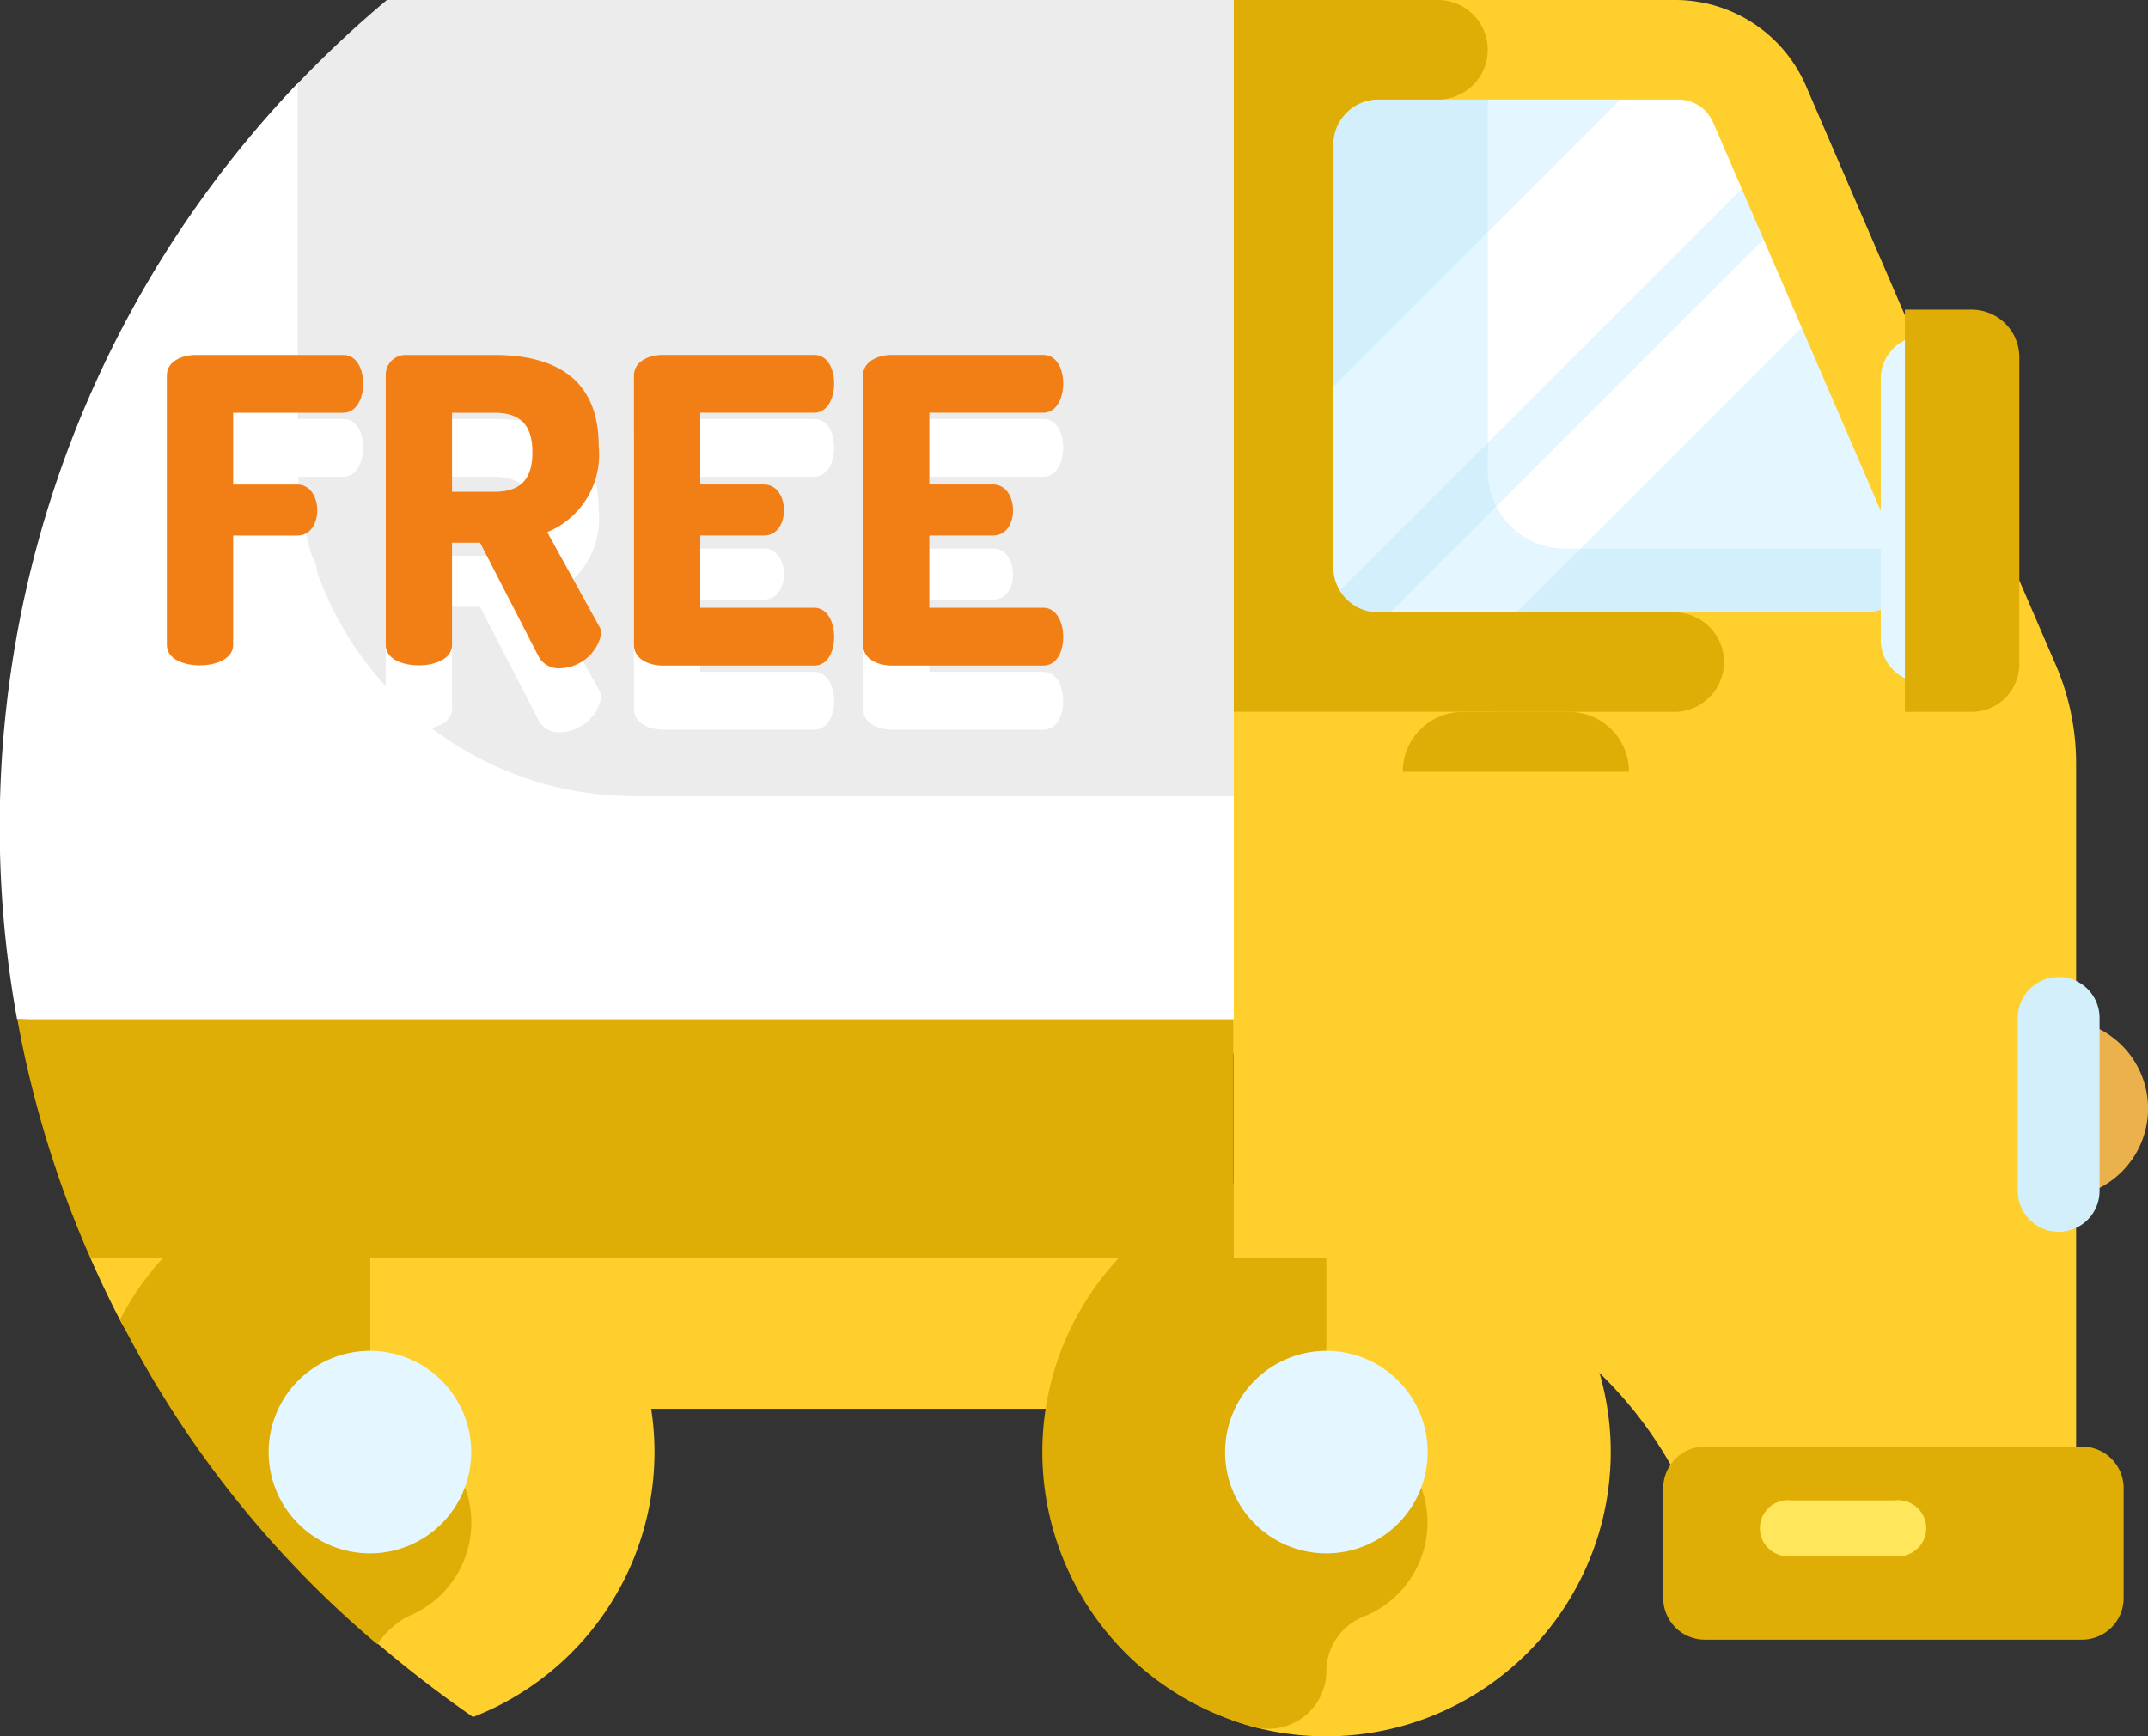 <svg xmlns="http://www.w3.org/2000/svg" width="45.918" height="37.128" viewBox="0 0 45.918 37.128">
  <rect x="0" y="0" width="45.918" height="37.128" fill="#333333" stroke="none"/>
  <g id="Group" transform="translate(0.006 -5.293)">
    <path id="Vector" d="M3.787,3.742H24.465V0S-.075.348,0,.519q.29.662.613,1.288l.01.02A3.555,3.555,0,0,0,3.787,3.742Z" transform="translate(1.927 31.675)" fill="#ffcf2d"/>
    <path id="Vector-2" data-name="Vector" d="M2.025,0A23.173,23.173,0,0,0,0,1.911V22.535H20.905V0Z" transform="translate(6.24 5.293)" fill="#ececec"/>
    <path id="Vector-3" data-name="Vector" d="M13.565,15.246a7.2,7.2,0,0,1-7.2-7.2V0a23.021,23.021,0,0,0-6,20.016l26.778.741V15.246Z" transform="translate(-0.006 7.071)" fill="#fff"/>
    <g id="Group-2" data-name="Group">
      <g id="Group-3" data-name="Group">
        <path id="Vector-4" data-name="Vector" d="M11.069,6.078a6.083,6.083,0,0,1-7.622,5.88C.838,11.275,0,8.785,0,5.961,0,2.6,1.634,0,4.991,0A6.078,6.078,0,0,1,11.069,6.078Z" transform="translate(23.358 30.264)" fill="#ffcf2d"/>
      </g>
      <g id="Group-4" data-name="Group">
        <path id="Vector-5" data-name="Vector" d="M6.078,5.264V1.237A1.232,1.232,0,0,0,4.544.04,6.08,6.08,0,0,0,4.535,11.8a1.239,1.239,0,0,0,1.544-1.2,1.255,1.255,0,0,1,.8-1.16,2.165,2.165,0,0,0-.8-4.175Z" transform="translate(22.27 30.42)" fill="#dfae06"/>
      </g>
      <g id="Group-5" data-name="Group">
        <path id="Vector-6" data-name="Vector" d="M4.329,2.165A2.165,2.165,0,1,1,2.165,0,2.165,2.165,0,0,1,4.329,2.165Z" transform="translate(26.184 34.178)" fill="#e4f6ff"/>
      </g>
    </g>
    <g id="Group-6" data-name="Group">
      <path id="Vector-7" data-name="Vector" d="M0,0V10.013c0,.029,0,.058,0,.087a25.583,25.583,0,0,0,2.121,1.64A6.079,6.079,0,0,0,6,6.076,6.077,6.077,0,0,0,0,0Z" transform="translate(7.985 30.267)" fill="#ffcf2d"/>
      <path id="Vector-8" data-name="Vector" d="M5.5,10.033a1.8,1.8,0,0,1,.648-.594,2.165,2.165,0,0,0-.8-4.175V1.237A1.232,1.232,0,0,0,3.807.04,5.954,5.954,0,0,0,0,3.088a22.269,22.269,0,0,0,5.5,6.945Z" transform="translate(2.561 30.42)" fill="#dfae06"/>
      <g id="Group-7" data-name="Group">
        <path id="Vector-9" data-name="Vector" d="M4.329,2.165A2.165,2.165,0,1,1,2.165,0,2.165,2.165,0,0,1,4.329,2.165Z" transform="translate(5.738 34.178)" fill="#e4f6ff"/>
      </g>
    </g>
    <g id="Group-8" data-name="Group">
      <path id="Vector-10" data-name="Vector" d="M9.646,0H0V12.837H15.185Z" transform="translate(27.78 6.486)" fill="#e4f6ff"/>
    </g>
    <g id="Group-9" data-name="Group">
      <path id="Vector-11" data-name="Vector" d="M4.019,8.888V0H0V12.837H15.185l-.993-2.3H5.667A1.648,1.648,0,0,1,4.019,8.888Z" transform="translate(27.78 6.486)" fill="#d3effb"/>
    </g>
    <g id="Group-10" data-name="Group">
      <path id="Vector-12" data-name="Vector" d="M0,8.382,6.534,1.848,5.736,0H3.878L0,3.878Z" transform="translate(31.69 6.486)" fill="#fff"/>
    </g>
    <g id="Group-11" data-name="Group">
      <path id="Vector-13" data-name="Vector" d="M4.019,0,0,4.019v4.5L4.019,4.5Z" transform="translate(27.78 10.255)" fill="#e4f6ff"/>
    </g>
    <g id="Group-12" data-name="Group">
      <path id="Vector-14" data-name="Vector" d="M1.992,7.709,7.813,1.887,7,0,0,7v.709Z" transform="translate(31.69 9.414)" fill="#fff"/>
    </g>
    <g id="Group-13" data-name="Group">
      <path id="Vector-15" data-name="Vector" d="M2.7,3.2,5,.9H4.666A1.646,1.646,0,0,1,3.2,0L0,3.2H2.7Z" transform="translate(28.78 16.123)" fill="#e4f6ff"/>
    </g>
    <path id="Vector-16" data-name="Vector" d="M12.232,1.838A3.044,3.044,0,0,0,9.437,0H0V26.9H1.745a8.732,8.732,0,0,1,8.271,5.933l.134.4h7.856V16.319a5.309,5.309,0,0,0-.434-2.1Zm-10.1.29H9.5a.815.815,0,0,1,.748.492l4.028,9.336a.815.815,0,0,1-.748,1.138H2.128Z" transform="translate(26.369 5.293)" fill="#ffcf2d"/>
    <g id="Group-14" data-name="Group">
      <path id="Vector-17" data-name="Vector" d="M10.48,14.158a1.064,1.064,0,0,0-1.064-1.064H3.09a.962.962,0,0,1-.962-.962V3.09a.962.962,0,0,1,.962-.962H4.365A1.064,1.064,0,1,0,4.365,0H0V15.222H9.415a1.064,1.064,0,0,0,1.064-1.064Z" transform="translate(26.369 5.293)" fill="#dfae06"/>
    </g>
    <g id="Group-15" data-name="Group">
      <path id="Vector-18" data-name="Vector" d="M5.495,0H0V11.678H1.745a8.713,8.713,0,0,1,3.75.847Z" transform="translate(26.369 20.516)" fill="#ffcf2d"/>
    </g>
    <g id="Group-16" data-name="Group">
      <path id="Vector-19" data-name="Vector" d="M8.953,4.128H.889A.889.889,0,0,1,0,3.239V.889A.889.889,0,0,1,.889,0H8.953a.889.889,0,0,1,.889.889v2.35a.889.889,0,0,1-.889.889Z" transform="translate(35.549 36.225)" fill="#dfae06"/>
    </g>
    <path id="Vector-20" data-name="Vector" d="M1.451,4.852c.036.085.074.169.111.254H26V0H0A22.828,22.828,0,0,0,1.451,4.852Z" transform="translate(0.365 27.088)" fill="#dfae06"/>
    <g id="Group-17" data-name="Group">
      <path id="Vector-21" data-name="Vector" d="M2.826,1.193H.6A.6.6,0,1,1,.6,0H2.826a.6.6,0,1,1,0,1.193Z" transform="translate(37.68 37.374)" fill="#ffe65a"/>
    </g>
    <g id="Group-18" data-name="Group">
      <path id="Vector-22" data-name="Vector" d="M4.837,1.279H0A1.279,1.279,0,0,1,1.279,0H3.558A1.279,1.279,0,0,1,4.837,1.279Z" transform="translate(29.981 20.516)" fill="#dfae06"/>
    </g>
    <g id="Group-19" data-name="Group">
      <path id="Vector-23" data-name="Vector" d="M0,3.816H0V0H0A1.908,1.908,0,0,1,1.911,1.908,1.908,1.908,0,0,1,0,3.816Z" transform="translate(44.002 27.088)" fill="#eab14d"/>
    </g>
    <g id="Group-20" data-name="Group">
      <path id="Vector-24" data-name="Vector" d="M.873,5.448A.873.873,0,0,1,0,4.575V.873a.873.873,0,0,1,1.747,0v3.7A.873.873,0,0,1,.873,5.448Z" transform="translate(43.129 26.184)" fill="#d3effb"/>
    </g>
    <g id="Group-21" data-name="Group">
      <path id="Vector-25" data-name="Vector" d="M.918,7.413A.918.918,0,0,1,0,6.5V.918A.918.918,0,0,1,.918,0Z" transform="translate(40.199 12.475)" fill="#e4f6ff"/>
    </g>
    <g id="Group-22" data-name="Group">
      <path id="Vector-26" data-name="Vector" d="M1.427,8.6H0V0H1.427A1.019,1.019,0,0,1,2.446,1.019V7.582A1.019,1.019,0,0,1,1.427,8.6Z" transform="translate(40.715 11.914)" fill="#dfae06"/>
    </g>
    <g id="Group-23" data-name="Group">
      <path id="Vector-27" data-name="Vector" d="M0,.436C0,.145.309,0,.618,0H3.77c.3,0,.427.318.427.609,0,.336-.154.627-.427.627H1.417V2.771H2.789c.272,0,.427.263.427.554,0,.245-.127.536-.427.536H1.417V6.2c0,.291-.354.436-.709.436S0,6.5,0,6.2V.436Z" transform="translate(3.561 14.253)" fill="#fff"/>
      <path id="Vector-28" data-name="Vector" d="M0,.427A.423.423,0,0,1,.436,0H2.317C3.561,0,4.552.463,4.552,1.944a1.79,1.79,0,0,1-1.1,1.844L4.561,5.8a.3.3,0,0,1,.045.163.923.923,0,0,1-.89.736.484.484,0,0,1-.454-.263L2.017,4.015h-.6V6.2c0,.291-.354.436-.709.436S0,6.5,0,6.2Zm1.417.808v1.69h.9c.509,0,.818-.209.818-.845s-.309-.845-.818-.845Z" transform="translate(8.24 14.252)" fill="#fff"/>
      <path id="Vector-29" data-name="Vector" d="M1.417,2.771H2.78c.273,0,.427.263.427.554,0,.245-.127.536-.427.536H1.417V5.406H3.852c.273,0,.427.291.427.627,0,.291-.127.609-.427.609H.618C.309,6.641,0,6.5,0,6.2V.436C0,.145.309,0,.618,0H3.852c.3,0,.427.318.427.609,0,.336-.154.627-.427.627H1.417Z" transform="translate(13.546 14.252)" fill="#fff"/>
      <path id="Vector-30" data-name="Vector" d="M1.417,2.771H2.78c.273,0,.427.263.427.554,0,.245-.127.536-.427.536H1.417V5.406H3.852c.273,0,.427.291.427.627,0,.291-.127.609-.427.609H.618C.309,6.641,0,6.5,0,6.2V.436C0,.145.309,0,.618,0H3.852c.3,0,.427.318.427.609,0,.336-.154.627-.427.627H1.417Z" transform="translate(18.443 14.252)" fill="#fff"/>
    </g>
    <g id="Group-24" data-name="Group">
      <path id="Vector-31" data-name="Vector" d="M0,.436C0,.145.309,0,.618,0H3.77c.3,0,.427.318.427.609,0,.336-.154.627-.427.627H1.417V2.771H2.789c.272,0,.427.263.427.554,0,.245-.127.536-.427.536H1.417V6.2c0,.291-.354.436-.709.436S0,6.5,0,6.2V.436Z" transform="translate(3.561 12.883)" fill="#f27e16"/>
      <path id="Vector-32" data-name="Vector" d="M0,.427A.423.423,0,0,1,.436,0H2.317C3.561,0,4.552.463,4.552,1.944a1.79,1.79,0,0,1-1.1,1.844L4.561,5.8a.3.3,0,0,1,.045.163.923.923,0,0,1-.89.736.484.484,0,0,1-.454-.263L2.017,4.015h-.6V6.2c0,.291-.354.436-.709.436S0,6.5,0,6.2Zm1.417.809v1.69h.9c.509,0,.818-.209.818-.845s-.309-.845-.818-.845Z" transform="translate(8.24 12.883)" fill="#f27e16"/>
      <path id="Vector-33" data-name="Vector" d="M1.417,2.771H2.78c.273,0,.427.263.427.554,0,.245-.127.536-.427.536H1.417V5.406H3.852c.273,0,.427.291.427.627,0,.291-.127.609-.427.609H.618C.309,6.641,0,6.5,0,6.2V.436C0,.145.309,0,.618,0H3.852c.3,0,.427.318.427.609,0,.336-.154.627-.427.627H1.417Z" transform="translate(13.546 12.882)" fill="#f27e16"/>
      <path id="Vector-34" data-name="Vector" d="M1.417,2.771H2.78c.273,0,.427.263.427.554,0,.245-.127.536-.427.536H1.417V5.406H3.852c.273,0,.427.291.427.627,0,.291-.127.609-.427.609H.618C.309,6.641,0,6.5,0,6.2V.436C0,.145.309,0,.618,0H3.852c.3,0,.427.318.427.609,0,.336-.154.627-.427.627H1.417Z" transform="translate(18.443 12.882)" fill="#f27e16"/>
    </g>
  </g>
</svg>
